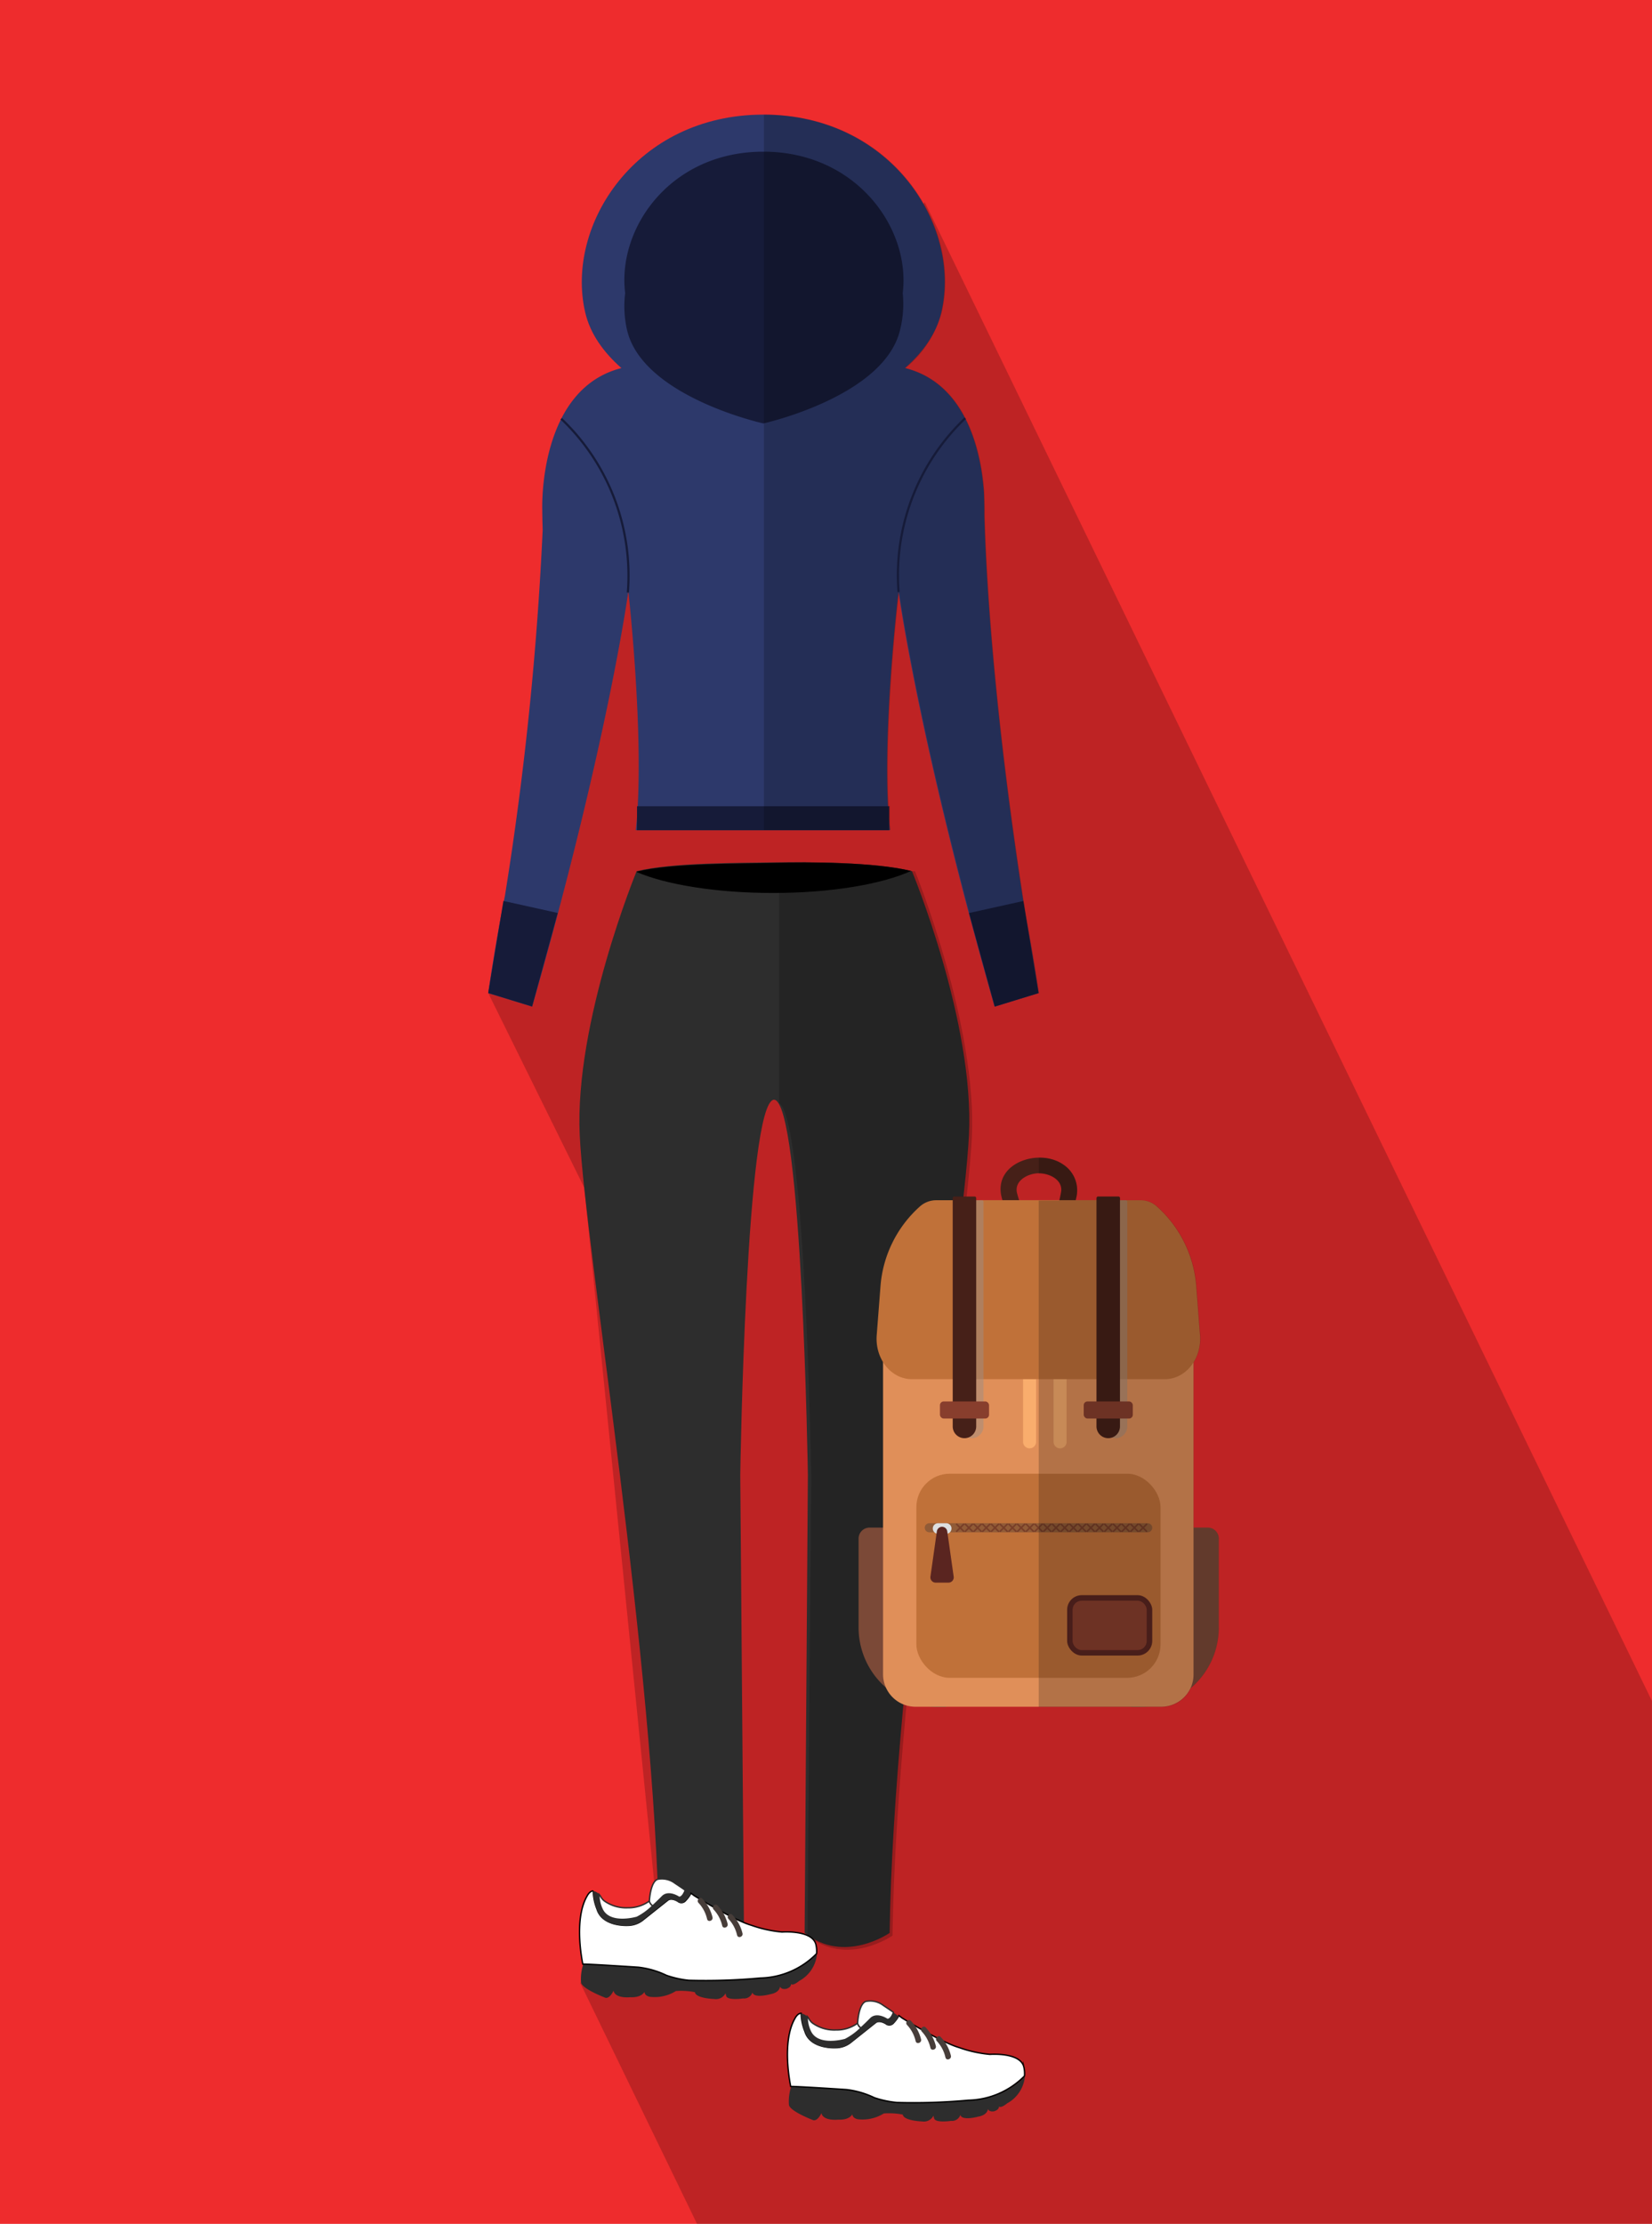 <svg xmlns="http://www.w3.org/2000/svg" viewBox="0 0 203.26 273.57"><defs><style>.cls-1{isolation:isolate;}.cls-2{fill:#ee2c2d;}.cls-3{opacity:0.2;}.cls-4{fill:#2d2d2d;}.cls-5{fill:#7b4937;}.cls-6{fill:#462018;}.cls-7{fill:#e08f59;}.cls-8{fill:#f9ad6d;}.cls-9{fill:#c07139;}.cls-10{fill:#5a2520;}.cls-11{fill:#883e2d;}.cls-12{fill:#915b37;}.cls-13{fill:#dddfe0;}.cls-14{fill:#783e28;}.cls-15{fill:#a08d82;opacity:0.51;mix-blend-mode:multiply;}.cls-16,.cls-17{fill:#fff;stroke-width:0.17px;}.cls-16{stroke:#000;}.cls-16,.cls-17,.cls-21{stroke-miterlimit:10;}.cls-17{stroke:#2d2d2d;}.cls-18{fill:#473d39;}.cls-19{fill:#2d396b;}.cls-20{fill:#161b39;}.cls-21{fill:none;stroke:#161b39;stroke-width:0.27px;}</style></defs><title>Asset 31</title><g class="cls-1"><g id="Layer_2" data-name="Layer 2"><g id="Icons_mehr" data-name="Icons + mehr"><g id="Screen_5" data-name="Screen 5"><g id="Cosy"><rect class="cls-2" width="203.26" height="273.57"/><polygon id="Shadow" class="cls-3" points="113.79 24.88 71.27 72.89 60.07 122.16 71.9 146.13 81.12 237.78 71.39 243.93 85.76 273.57 203.25 273.57 203.25 209.24 113.79 24.88"/><g id="Trouser"><path class="cls-4" d="M112.21,107.17c-4.4-1.12-12.73-1.15-16.94-1.08s-12.54,0-16.94,1.08c0,0-7.67,18.59-7,32.49s9.29,65.09,9.76,98.12c0,0,5.58,3.91,10.45,0l-.46-56.34s.69-46,4.16-46.16c3.46.2,4.16,46.16,4.16,46.16L99,237.78c4.88,3.91,10.46,0,10.46,0,.46-33,9.06-84.22,9.76-98.12S112.21,107.17,112.21,107.17Z"/><path d="M95.1,109.85c7.15,0,13.42-1.08,17-2.71-4.43-1.09-12.64-1.12-16.81-1s-12.54,0-16.94,1.08l0,.06C81.91,108.81,88.08,109.85,95.1,109.85Z"/><path id="Shadow-2" data-name="Shadow" class="cls-3" d="M112.58,107.17l-.13,0h0l-.22,0-.62-.14-.25,0-.71-.13-.24,0-.78-.11-.23,0-.84-.1-.21,0-.91-.09h-.19l-1-.07h-.18l-1-.06H105l-1-.05h-.15l-1,0h-.09l-1.06,0h-.14l-1,0H95.87v29.27c3.27,2.1,3.94,46.08,3.94,46.08l-.46,56.34c4.88,3.91,10.46,0,10.46,0,.46-33,9.06-84.22,9.76-98.12S112.58,107.17,112.58,107.17Z"/></g><g id="Bag"><path class="cls-5" d="M116.42,187.92V210h-1a9.78,9.78,0,0,1-9.78-9.78V189.27a1.35,1.35,0,0,1,1.35-1.35Z"/><path class="cls-5" d="M149.95,189.27v10.94a9.75,9.75,0,0,1-3.45,7.45h0a9.73,9.73,0,0,1-6.33,2.33h-1V187.92h9.47A1.35,1.35,0,0,1,149.95,189.27Z"/><path class="cls-6" d="M125.95,149.4c-.27-.85-.56-1.7-.8-2.57-.44-1.58,1.34-2.5,2.68-2.5s3,.82,2.72,2.34c-.16.91-.41,1.82-.61,2.72-.28,1.24,1.62,1.76,1.9.52.2-.89.41-1.77.6-2.66a3.79,3.79,0,0,0-1.63-4c-2.84-2-8.4-.32-7.63,3.78a26.5,26.5,0,0,0,.88,2.89c.38,1.21,2.28.69,1.9-.52Z"/><path class="cls-7" d="M146.85,159.93V206a4,4,0,0,1-.35,1.63h0a4,4,0,0,1-3.61,2.33H112.65a4,4,0,0,1-4-4V159.93A12.29,12.29,0,0,1,121,147.64h13.58A12.29,12.29,0,0,1,146.85,159.93Z"/><path class="cls-8" d="M126.68,178.17h0a.8.8,0,0,1-.8-.8V166.65a.8.8,0,0,1,.8-.8h0a.8.8,0,0,1,.8.8v10.72A.8.8,0,0,1,126.68,178.17Z"/><path class="cls-8" d="M130.43,178.17h0a.8.8,0,0,1-.8-.8V166.65a.8.8,0,0,1,.8-.8h0a.8.8,0,0,1,.8.8v10.72A.8.8,0,0,1,130.43,178.17Z"/><rect class="cls-9" x="112.75" y="181.29" width="30.04" height="25.11" rx="4.11" ry="4.11"/><rect class="cls-10" x="131.3" y="196.23" width="10.47" height="7.43" rx="1.8" ry="1.8"/><rect class="cls-11" x="131.97" y="196.91" width="9.12" height="6.08" rx="1.12" ry="1.12"/><path class="cls-12" d="M141.77,187.94h0a.56.56,0,0,1-.56.56H114.34a.56.56,0,0,1-.56-.56h0a.56.56,0,0,1,.56-.56h26.87A.56.56,0,0,1,141.77,187.94Z"/><path class="cls-9" d="M147.19,158.29a14.66,14.66,0,0,0-4.87-9.89,3,3,0,0,0-2-.75H115.2a3,3,0,0,0-2,.75,14.66,14.66,0,0,0-4.87,9.89l-.46,5.95c-.23,2.91,1.77,5.42,4.32,5.42h31.14c2.55,0,4.55-2.51,4.32-5.42Z"/><path class="cls-13" d="M116.42,188.68h-1a.65.65,0,0,1-.65-.65h0a.65.65,0,0,1,.65-.65h1a.65.65,0,0,1,.65.65h0A.65.65,0,0,1,116.42,188.68Z"/><path class="cls-10" d="M116.7,194.69h-1.58a.65.65,0,0,1-.64-.74l.79-5.57a.65.65,0,0,1,.64-.56h0a.65.65,0,0,1,.64.56l.79,5.57A.65.65,0,0,1,116.7,194.69Z"/><path class="cls-14" d="M118.65,188.31l-.37-.37.37-.37a.1.1,0,0,0-.14-.14l-.37.37-.37-.37a.1.1,0,0,0-.14.14l.37.37-.37.37a.1.1,0,0,0,.14.14l.37-.37.37.37A.1.1,0,0,0,118.65,188.31Z"/><path class="cls-14" d="M119.72,188.31l-.37-.37.37-.37a.1.1,0,0,0-.14-.14l-.37.37-.37-.37a.1.1,0,0,0-.14.14l.37.37-.37.37a.1.1,0,0,0,.14.14l.37-.37.37.37A.1.1,0,0,0,119.72,188.31Z"/><path class="cls-14" d="M120.79,188.31l-.37-.37.37-.37a.1.1,0,0,0-.14-.14l-.37.37-.37-.37a.1.1,0,0,0-.14.14l.37.37-.37.37a.1.1,0,0,0,.14.14l.37-.37.37.37A.1.1,0,0,0,120.79,188.31Z"/><path class="cls-14" d="M121.86,188.31l-.37-.37.37-.37a.1.1,0,0,0-.14-.14l-.37.37-.37-.37a.1.1,0,0,0-.14.14l.37.37-.37.37a.1.1,0,0,0,.14.14l.37-.37.37.37A.1.1,0,0,0,121.86,188.31Z"/><path class="cls-14" d="M122.93,188.31l-.37-.37.37-.37a.1.1,0,0,0-.14-.14l-.37.37-.37-.37a.1.1,0,0,0-.14.14l.37.37-.37.37a.1.1,0,0,0,.14.14l.37-.37.37.37A.1.1,0,0,0,122.93,188.31Z"/><path class="cls-14" d="M124,188.31l-.37-.37.37-.37a.1.1,0,0,0-.14-.14l-.37.37-.37-.37a.1.1,0,0,0-.14.14l.37.37-.37.37a.1.1,0,0,0,.14.14l.37-.37.37.37A.1.1,0,0,0,124,188.31Z"/><path class="cls-14" d="M125.08,188.31l-.37-.37.37-.37a.1.1,0,0,0-.14-.14l-.37.37-.37-.37a.1.1,0,0,0-.14.14l.37.37-.37.37a.1.1,0,0,0,.14.14l.37-.37.37.37A.1.1,0,0,0,125.08,188.31Z"/><path class="cls-14" d="M126.15,188.31l-.37-.37.37-.37a.1.1,0,0,0-.14-.14l-.37.37-.37-.37a.1.1,0,0,0-.14.14l.37.37-.37.37a.1.1,0,0,0,.14.14l.37-.37.37.37A.1.1,0,0,0,126.15,188.31Z"/><path class="cls-14" d="M127.22,188.31l-.37-.37.37-.37a.1.1,0,0,0-.14-.14l-.37.37-.37-.37a.1.1,0,0,0-.14.14l.37.37-.37.37a.1.1,0,0,0,.14.14l.37-.37.37.37A.1.1,0,0,0,127.22,188.31Z"/><path class="cls-14" d="M128.29,188.31l-.37-.37.37-.37a.1.1,0,0,0-.14-.14l-.37.37-.37-.37a.1.1,0,0,0-.14.14l.37.37-.37.37a.1.1,0,0,0,.14.14l.37-.37.37.37A.1.1,0,0,0,128.29,188.31Z"/><path class="cls-14" d="M129.36,188.31l-.37-.37.37-.37a.1.1,0,0,0-.14-.14l-.37.37-.37-.37a.1.1,0,0,0-.14.14l.37.37-.37.37a.1.1,0,0,0,.14.14l.37-.37.37.37A.1.1,0,0,0,129.36,188.31Z"/><path class="cls-14" d="M130.44,188.31l-.37-.37.37-.37a.1.1,0,0,0-.14-.14l-.37.37-.37-.37a.1.1,0,0,0-.14.14l.37.37-.37.37a.1.1,0,0,0,.14.14l.37-.37.37.37A.1.1,0,0,0,130.44,188.31Z"/><path class="cls-14" d="M131.51,188.31l-.37-.37.37-.37a.1.1,0,0,0-.14-.14l-.37.37-.37-.37a.1.1,0,0,0-.14.14l.37.37-.37.37a.1.1,0,0,0,.14.14l.37-.37.37.37A.1.1,0,0,0,131.51,188.31Z"/><path class="cls-14" d="M132.58,188.31l-.37-.37.37-.37a.1.1,0,0,0-.14-.14l-.37.37-.37-.37a.1.1,0,0,0-.14.14l.37.37-.37.37a.1.1,0,0,0,.14.14l.37-.37.37.37A.1.1,0,0,0,132.58,188.31Z"/><path class="cls-14" d="M133.65,188.31l-.37-.37.37-.37a.1.1,0,0,0-.14-.14l-.37.37-.37-.37a.1.1,0,0,0-.14.14l.37.37-.37.37a.1.1,0,0,0,.14.14l.37-.37.37.37A.1.1,0,0,0,133.65,188.31Z"/><path class="cls-14" d="M134.72,188.31l-.37-.37.37-.37a.1.1,0,0,0-.14-.14l-.37.37-.37-.37a.1.1,0,0,0-.14.14l.37.37-.37.37a.1.1,0,0,0,.14.14l.37-.37.37.37A.1.1,0,0,0,134.72,188.31Z"/><path class="cls-14" d="M135.79,188.31l-.37-.37.37-.37a.1.1,0,0,0-.14-.14l-.37.37-.37-.37a.1.1,0,0,0-.14.14l.37.37-.37.37a.1.1,0,0,0,.14.14l.37-.37.37.37A.1.1,0,0,0,135.79,188.31Z"/><path class="cls-14" d="M136.87,188.31l-.37-.37.37-.37a.1.1,0,0,0-.14-.14l-.37.37-.37-.37a.1.1,0,0,0-.14.14l.37.37-.37.37a.1.1,0,0,0,.14.14l.37-.37.37.37A.1.1,0,0,0,136.87,188.31Z"/><path class="cls-14" d="M137.94,188.31l-.37-.37.37-.37a.1.1,0,0,0-.14-.14l-.37.37-.37-.37a.1.1,0,0,0-.14.14l.37.37-.37.37a.1.1,0,0,0,.14.14l.37-.37.37.37A.1.1,0,0,0,137.94,188.31Z"/><path class="cls-14" d="M139,188.31l-.37-.37.37-.37a.1.1,0,0,0-.14-.14l-.37.37-.37-.37a.1.1,0,0,0-.14.14l.37.37-.37.37a.1.1,0,0,0,.14.14l.37-.37.37.37A.1.1,0,0,0,139,188.31Z"/><path class="cls-14" d="M140.08,188.31l-.37-.37.37-.37a.1.1,0,0,0-.14-.14l-.37.37-.37-.37a.1.1,0,0,0-.14.14l.37.37-.37.37a.1.1,0,0,0,.14.14l.37-.37.37.37A.1.1,0,0,0,140.08,188.31Z"/><path class="cls-14" d="M141.15,188.31l-.37-.37.37-.37a.1.1,0,0,0-.14-.14l-.37.37-.37-.37a.1.1,0,0,0-.14.14l.37.37-.37.37a.1.1,0,0,0,.14.14l.37-.37.37.37A.1.1,0,0,0,141.15,188.31Z"/><path class="cls-15" d="M119.57,176.92h0a1.45,1.45,0,0,1-1.45-1.45V147.84a.2.2,0,0,1,.2-.2h2.49a.2.2,0,0,1,.2.2v27.63A1.45,1.45,0,0,1,119.57,176.92Z"/><path class="cls-15" d="M137.26,176.92h0a1.45,1.45,0,0,1-1.45-1.45V147.84a.2.2,0,0,1,.2-.2h2.49a.2.2,0,0,1,.2.2v27.63A1.45,1.45,0,0,1,137.26,176.92Z"/><path class="cls-6" d="M118.67,176.92h0a1.45,1.45,0,0,1-1.45-1.45V147.39a.2.2,0,0,1,.2-.2h2.49a.2.2,0,0,1,.2.2v28.08A1.45,1.45,0,0,1,118.67,176.92Z"/><path class="cls-6" d="M136.36,176.92h0a1.45,1.45,0,0,1-1.45-1.45V147.39a.2.2,0,0,1,.2-.2h2.49a.2.2,0,0,1,.2.2v28.08A1.45,1.45,0,0,1,136.36,176.92Z"/><rect class="cls-11" x="115.65" y="172.4" width="6.04" height="2.1" rx="0.46" ry="0.46"/><rect class="cls-11" x="133.34" y="172.4" width="6.04" height="2.1" rx="0.46" ry="0.46"/><path id="Shadow-3" data-name="Shadow" class="cls-3" d="M148.62,187.92h-1.74V167.59a5.5,5.5,0,0,0,.81-3.36l-.46-5.95a14.66,14.66,0,0,0-4.87-9.89,3,3,0,0,0-2-.75h-2.54v-.25a.2.2,0,0,0-.2-.2h-2.49a.2.2,0,0,0-.2.2v.25h-2.57l.09-.38a3.79,3.79,0,0,0-1.63-4,5.07,5.07,0,0,0-3-.83v1.92h0c1.28,0,3,.82,2.72,2.34-.06.32-.13.65-.21,1H127.8V210h15.11a4,4,0,0,0,3.61-2.33h0a9.75,9.75,0,0,0,3.45-7.45V189.27A1.35,1.35,0,0,0,148.62,187.92Z"/></g><g id="Shoe_Left" data-name="Shoe Left"><path class="cls-4" d="M78.51,242A10.74,10.74,0,0,1,82,243a12,12,0,0,0,2.79.59,74.4,74.4,0,0,0,8.79-.28,10,10,0,0,0,6.94-2.93,4.2,4.2,0,0,1-2.19,3.31s-.73.63-1,.38c0,0,.07.38-.59.59,0,0-.59.14-.77-.28,0,0,0,.73-1.19.94,0,0-2,.56-2.2-.21a1.08,1.08,0,0,1-1.15.73s-2,.31-2.09-.35l-.07-.28a1.33,1.33,0,0,1-1.4.7s-2.27-.07-2.37-.84a8.71,8.71,0,0,0-2.34-.14,4.94,4.94,0,0,1-3,.73s-.8,0-.87-.63c0,0-.31.73-1.74.66,0,0-1.85.21-2.06-.8,0,0-.45,1-1,.87,0,0-2.86-1.08-3-1.88a5.88,5.88,0,0,1,.28-2.27C72.3,241.63,78.51,242,78.51,242Z"/><path class="cls-16" d="M93.54,243.33a74.4,74.4,0,0,1-8.79.28A12,12,0,0,1,82,243a10.74,10.74,0,0,0-3.45-1s-6.21-.41-6.84-.38c0,0-1.19-5.41.52-8.37,0,0,.32-.66.77-.63a6.25,6.25,0,0,0,.46,2.23c.67,2.2,3.79,2,3.79,2a3,3,0,0,0,1.78-.6l3.13-2.49c.49-.37,1.26.14,1.26.14a.65.65,0,0,0,.84,0,4.28,4.28,0,0,0,.76-1l.4.3s4.81,3,7,3.63a15.34,15.34,0,0,0,3.8.84s3.63-.28,4.15,1.47a3.47,3.47,0,0,1,.1,1.19A10,10,0,0,1,93.54,243.33Z"/><path class="cls-4" d="M84.22,233.94a.65.65,0,0,1-.84,0s-.77-.51-1.26-.14L79,236.29a3,3,0,0,1-1.78.6s-3.12.2-3.79-2a6.25,6.25,0,0,1-.46-2.23l.14,0a1.06,1.06,0,0,1,.59.37,3.91,3.91,0,0,0,.38,1.83c.93,2,4.3,1,4.3,1a7.76,7.76,0,0,0,1.93-1.41h0c.68-.62,1.23-1.19,1.23-1.19.79-.7,2,.14,2,.14.49,0,.78-.88.78-.88L85,233A4.28,4.28,0,0,1,84.22,233.94Z"/><path class="cls-17" d="M80.31,234.45a7.76,7.76,0,0,1-1.93,1.41s-3.37,1-4.3-1a3.91,3.91,0,0,1-.38-1.83,1.84,1.84,0,0,1,.27.39,1.67,1.67,0,0,0,.39.43,4.62,4.62,0,0,0,2.86.84,4.39,4.39,0,0,0,2.69-.84A1,1,0,0,0,80.31,234.45Z"/><path class="cls-17" d="M83.54,233.4s-1.21-.84-2-.14c0,0-.55.57-1.23,1.19h0a1,1,0,0,1-.41-.57s.1-2.34,1-2.69a2.66,2.66,0,0,1,2.16.49s.58.38,1.24.84C84.32,232.52,84,233.45,83.54,233.4Z"/><path class="cls-18" d="M90.69,238.06a4.28,4.28,0,0,0-1.06-2c-.3-.34.2-.83.49-.49a5,5,0,0,1,1.24,2.28c.08.44-.59.63-.67.19Z"/><path class="cls-18" d="M88.86,236.9a4.28,4.28,0,0,0-1.06-2c-.3-.34.2-.83.49-.49a5,5,0,0,1,1.24,2.28c.08.44-.59.63-.67.19Z"/><path class="cls-18" d="M87,236.08a4.28,4.28,0,0,0-1.06-2c-.3-.34.2-.83.49-.49a5,5,0,0,1,1.24,2.28c.08.44-.59.63-.67.19Z"/></g><g id="Shoe_Right" data-name="Shoe Right"><path class="cls-4" d="M104.13,257.06a10.74,10.74,0,0,1,3.45,1,12,12,0,0,0,2.79.59,74.4,74.4,0,0,0,8.79-.28,10,10,0,0,0,6.94-2.93,4.2,4.2,0,0,1-2.19,3.31s-.73.63-1,.38c0,0,.07.38-.59.59,0,0-.59.14-.77-.28,0,0,0,.73-1.19.94,0,0-2,.56-2.2-.21a1.08,1.08,0,0,1-1.15.73s-2,.31-2.09-.35l-.07-.28a1.33,1.33,0,0,1-1.4.7s-2.27-.07-2.37-.84a8.71,8.71,0,0,0-2.34-.14,4.94,4.94,0,0,1-3,.73s-.8,0-.87-.63c0,0-.31.73-1.74.66,0,0-1.85.21-2.06-.8,0,0-.45,1-1,.87,0,0-2.86-1.08-3-1.88a5.88,5.88,0,0,1,.28-2.27C97.92,256.65,104.13,257.06,104.13,257.06Z"/><path class="cls-16" d="M119.16,258.36a74.4,74.4,0,0,1-8.79.28,12,12,0,0,1-2.79-.59,10.74,10.74,0,0,0-3.45-1s-6.21-.41-6.84-.38c0,0-1.19-5.41.52-8.37,0,0,.32-.66.77-.63a6.25,6.25,0,0,0,.46,2.23c.67,2.2,3.79,2,3.79,2a3,3,0,0,0,1.78-.6l3.13-2.49c.49-.37,1.26.14,1.26.14a.65.65,0,0,0,.84,0,4.28,4.28,0,0,0,.76-1l.4.3s4.81,3,7,3.63a15.34,15.34,0,0,0,3.8.84s3.63-.28,4.15,1.47a3.47,3.47,0,0,1,.1,1.19A10,10,0,0,1,119.16,258.36Z"/><path class="cls-4" d="M109.84,249a.65.65,0,0,1-.84,0s-.77-.51-1.26-.14l-3.13,2.49a3,3,0,0,1-1.78.6s-3.12.2-3.79-2a6.25,6.25,0,0,1-.46-2.23l.14,0a1.06,1.06,0,0,1,.59.37,3.91,3.91,0,0,0,.38,1.83c.93,2,4.3,1,4.3,1a7.76,7.76,0,0,0,1.93-1.41h0c.68-.62,1.23-1.19,1.23-1.19.79-.7,2,.14,2,.14.49,0,.78-.88.78-.88l.66.47A4.28,4.28,0,0,1,109.84,249Z"/><path class="cls-17" d="M105.93,249.48a7.76,7.76,0,0,1-1.93,1.41s-3.37,1-4.3-1a3.91,3.91,0,0,1-.38-1.83,1.84,1.84,0,0,1,.27.39,1.67,1.67,0,0,0,.39.43,4.62,4.62,0,0,0,2.86.84,4.39,4.39,0,0,0,2.69-.84A1,1,0,0,0,105.93,249.48Z"/><path class="cls-17" d="M109.16,248.42s-1.21-.84-2-.14c0,0-.55.57-1.23,1.19h0a1,1,0,0,1-.41-.57s.1-2.34,1-2.69a2.66,2.66,0,0,1,2.16.49s.58.38,1.24.84C109.94,247.54,109.65,248.47,109.16,248.42Z"/><path class="cls-18" d="M116.32,253.08a4.28,4.28,0,0,0-1.06-2c-.3-.34.2-.83.49-.49A5,5,0,0,1,117,252.9c.08.44-.59.63-.67.19Z"/><path class="cls-18" d="M114.48,251.92a4.28,4.28,0,0,0-1.06-2c-.3-.34.2-.83.49-.49a5,5,0,0,1,1.24,2.28c.08.44-.59.63-.67.19Z"/><path class="cls-18" d="M112.66,251.1a4.28,4.28,0,0,0-1.06-2c-.3-.34.2-.83.49-.49a5,5,0,0,1,1.24,2.28c.08.44-.59.63-.67.19Z"/></g><g id="Pullover"><path id="Pullover-2" data-name="Pullover" class="cls-19" d="M126.18,112.6c-4.08-25.83-4.9-42.87-5.07-49.21,0-.4,0-.61,0-.61s0-.84-.05-2.16h0c-.29-4.35-1.9-13.9-10.43-15.5,0,0-9.14,2.88-16.3,2.73v0l-.42,0-.42,0v0c-7.17.15-16.3-2.73-16.3-2.73C66.1,47.2,66.72,62.77,66.72,62.77s0,.9.05,2.4a398.24,398.24,0,0,1-4.64,45c-1.21,6-2.06,12-2.06,12l5.4,1.66c9.35-32.6,11.84-51.09,11.84-51.09s2.09,18.59.92,29.39h31.26c-1.12-10.3.89-28,1.07-29.3.2,1.45,2.86,19.72,11.82,51l5.4-1.66S127.13,117.69,126.18,112.6Z"/><path class="cls-19" d="M93.92,14.1C78.27,14.1,69.52,27.69,72,38.42s21.91,15,21.91,15,19.41-4.3,21.91-15S109.58,14.1,93.92,14.1Z"/><rect class="cls-20" x="78.38" y="99.18" width="31.02" height="2.95"/><polygon class="cls-20" points="127.78 122.17 125.91 110.84 119.22 112.32 122.38 123.83 127.78 122.17"/><polygon class="cls-20" points="60.07 122.16 61.94 110.83 68.62 112.31 65.47 123.82 60.07 122.16"/><path class="cls-20" d="M93.92,18.66c-11.41,0-18,9.39-17,17.4a13.05,13.05,0,0,0,.22,4.49C79,48.79,93.92,52.09,93.92,52.09s14.91-3.3,16.83-11.54a13.07,13.07,0,0,0,.32-4.49C112.06,28.06,105.33,18.66,93.92,18.66Z"/><path id="Shadow-4" data-name="Shadow" class="cls-3" d="M126.37,113.36l-.4-2.41c-3.86-24.91-4.65-41.36-4.81-47.57,0-.4,0-.61,0-.61s0-.84-.05-2.16h0c-.28-4.22-1.81-13.34-9.7-15.33a13.36,13.36,0,0,0,4.46-6.86C118.38,27.69,109.63,14.1,94,14.1h0v88h15.56c0-.28-.06-.57-.08-.85v-2.1h-.15c-.54-10.41,1.13-25.18,1.3-26.34.2,1.44,2.86,19.72,11.82,51l5.4-1.66S127.25,118.12,126.37,113.36Z"/></g><path class="cls-21" d="M118.76,51.45a26.64,26.64,0,0,0-8.2,21.38"/><path class="cls-21" d="M69.05,51.51a26.64,26.64,0,0,1,8.2,21.38"/></g></g></g></g></g></svg>